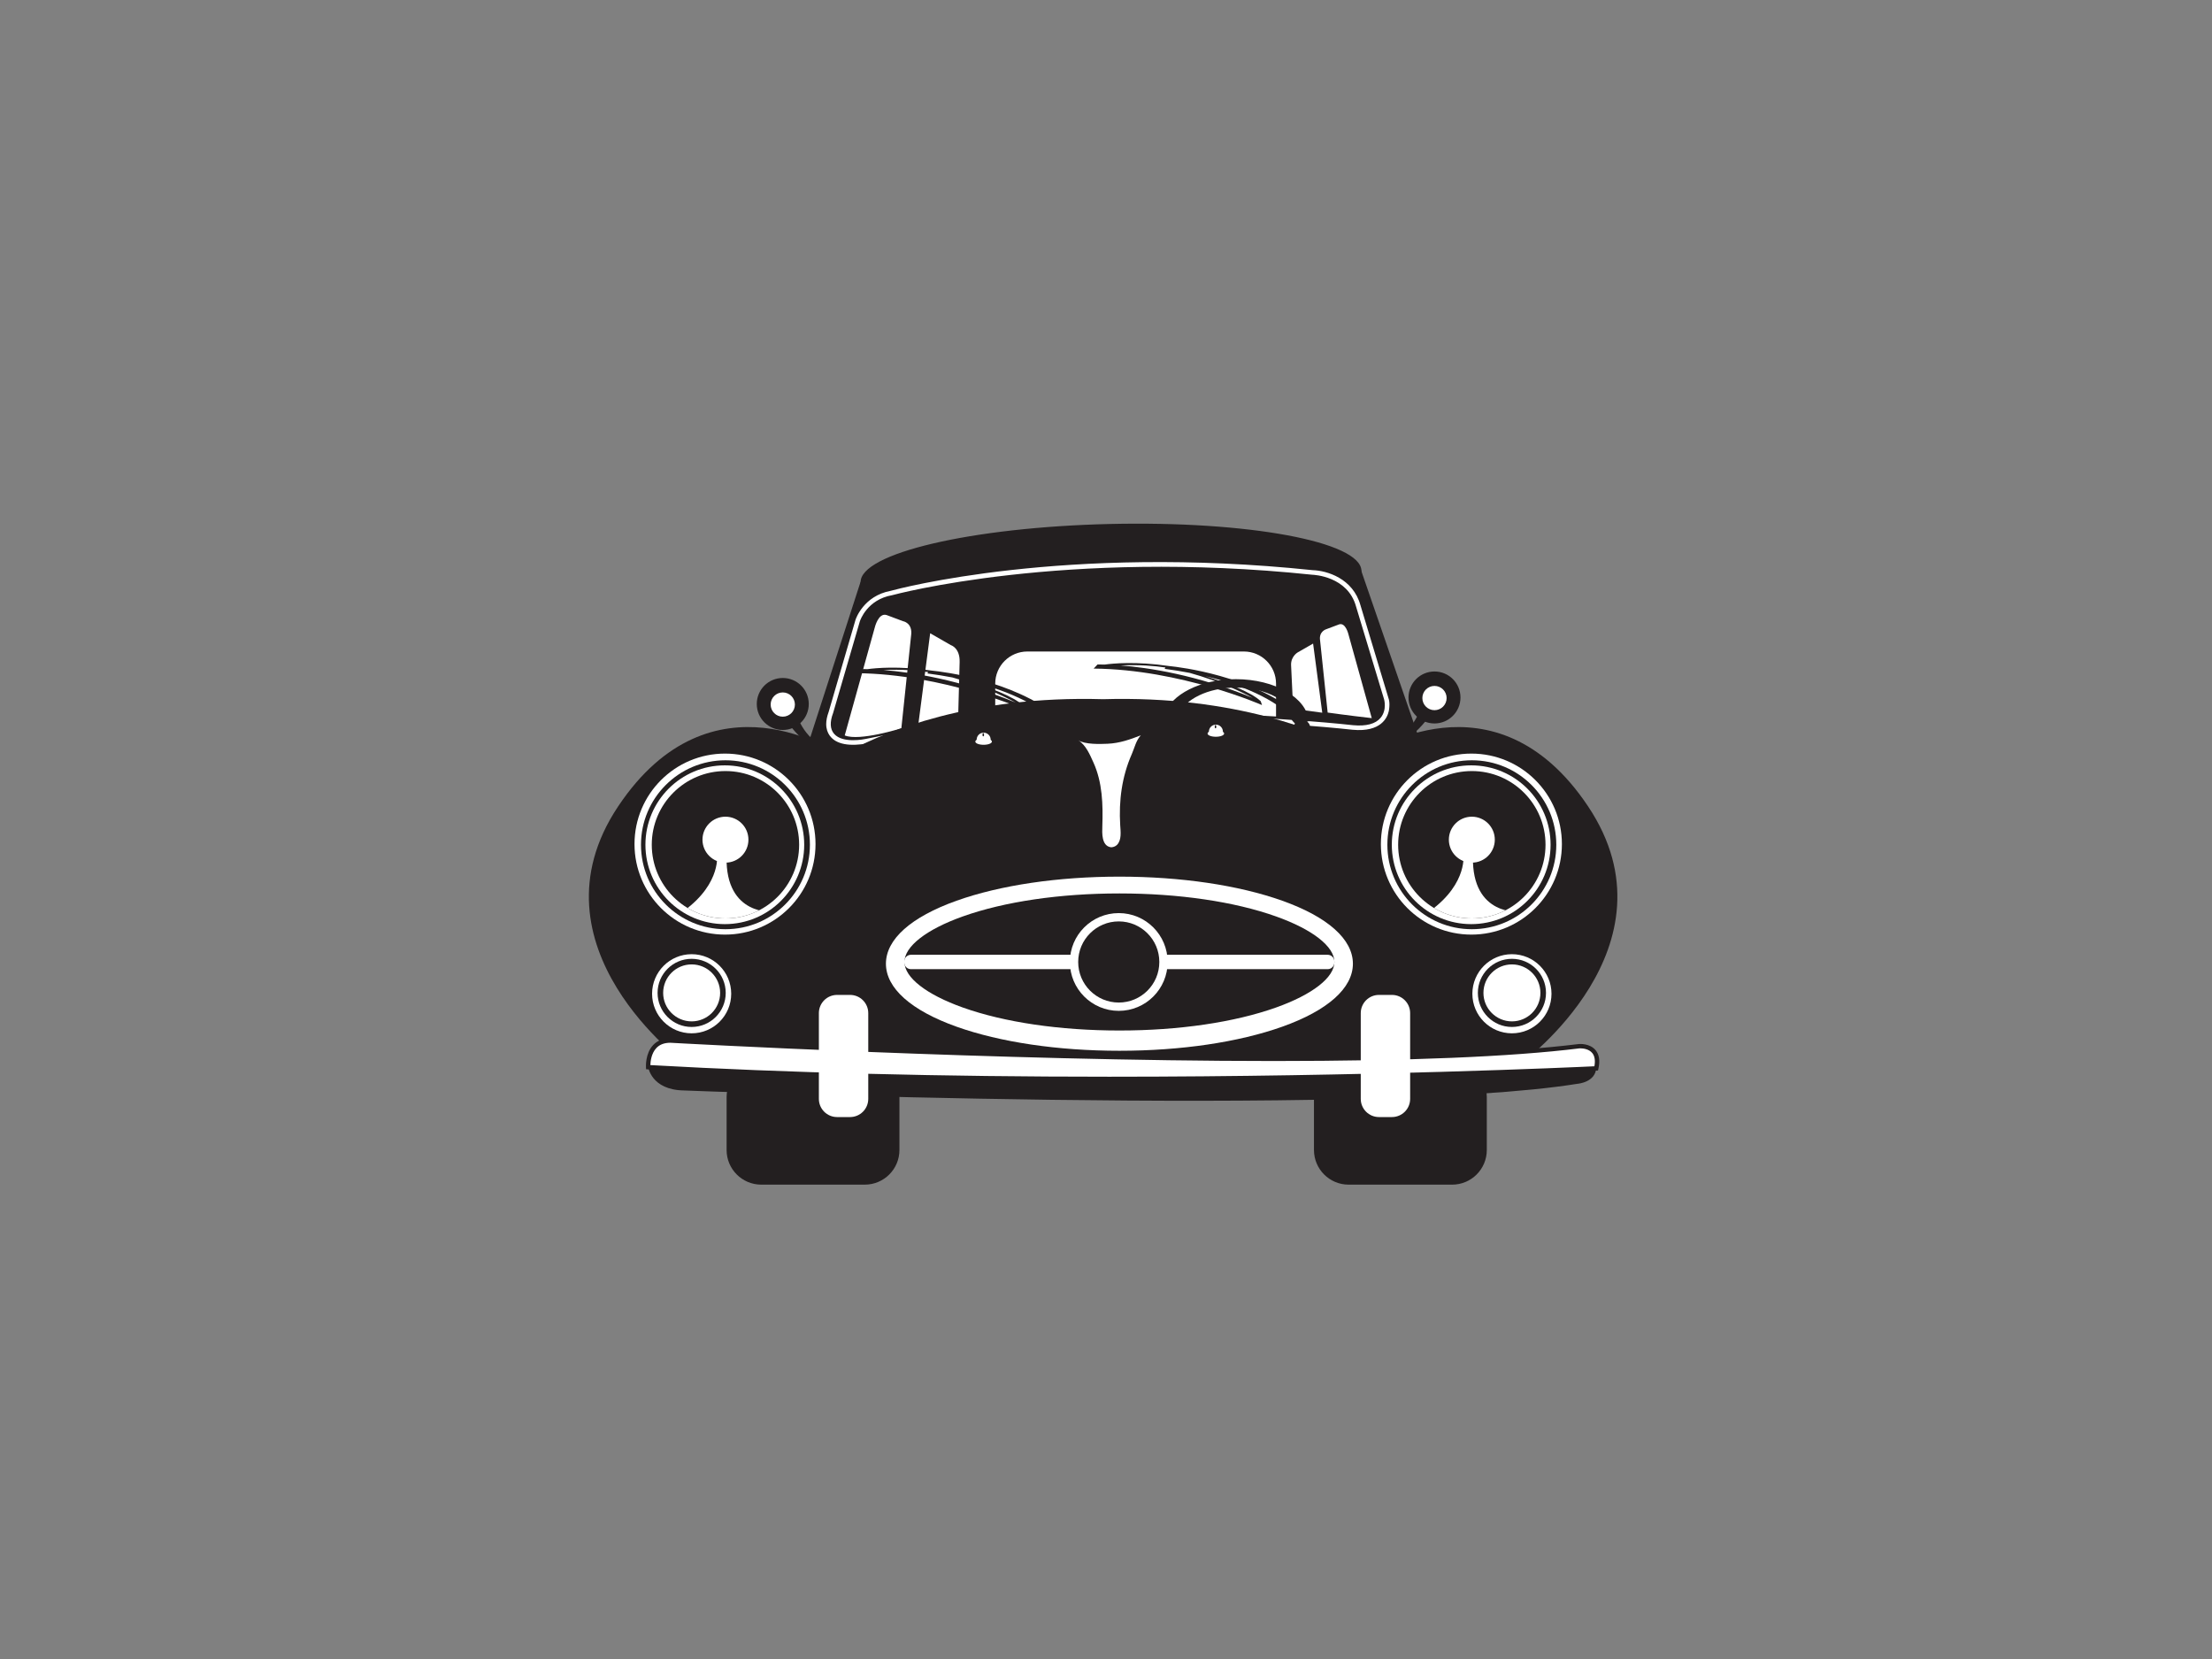 <?xml version="1.0" encoding="utf-8"?>
<!-- Generator: Adobe Illustrator 17.0.0, SVG Export Plug-In . SVG Version: 6.00 Build 0)  -->
<!DOCTYPE svg PUBLIC "-//W3C//DTD SVG 1.1//EN" "http://www.w3.org/Graphics/SVG/1.1/DTD/svg11.dtd">
<svg version="1.1" id="Layer_1" xmlns="http://www.w3.org/2000/svg" xmlns:xlink="http://www.w3.org/1999/xlink" x="0px" y="0px"
	 width="800px" height="600px" viewBox="0 0 800 600" enable-background="new 0 0 800 600" xml:space="preserve">
<rect x="0" y="0" width="800" height="600" fill="#808080" stroke="none"/>
<g>
	<g>
		<g>
			<circle fill="#231F20" cx="283.101" cy="254.602" r="9.401"/>
		</g>
		<g>
			<path fill="#231F20" d="M286.635,254.153c0,0,2.09,9.504,7.937,13.683l0.314,2.819c0,0-6.998-3.342-12.847-13.893
				C282.038,256.762,281.517,253.002,286.635,254.153z"/>
		</g>
		<g>
			<circle fill="#FFFFFF" cx="283.102" cy="254.811" r="4.385"/>
		</g>
	</g>
	<g>
		<g>
			<circle fill="#231F20" cx="518.803" cy="252.25" r="9.399"/>
		</g>
		<g>
			<path fill="#231F20" d="M515.271,251.802c0,0-2.09,9.504-7.937,13.683l-0.314,2.818c0,0,6.998-3.34,12.848-13.889
				C519.867,254.414,520.389,250.654,515.271,251.802z"/>
		</g>
		<g>
			<circle fill="#FFFFFF" cx="518.804" cy="252.46" r="4.387"/>
		</g>
	</g>
	<g>
		<path fill="#231F20" d="M537.723,415.907c0,6.923-5.612,12.535-12.534,12.535h-37.44c-6.923,0-12.534-5.612-12.534-12.535v-19.11
			c0-6.922,5.611-12.532,12.534-12.532h37.44c6.922,0,12.534,5.611,12.534,12.532V415.907z"/>
	</g>
	<g>
		<path fill="#231F20" d="M325.294,415.907c0,6.923-5.611,12.534-12.534,12.534H275.32c-6.922,0-12.534-5.611-12.534-12.534v-19.11
			c0-6.922,5.612-12.532,12.534-12.532h37.439c6.923,0,12.534,5.611,12.534,12.532V415.907z"/>
	</g>
	<g>
		<path fill="#231F20" d="M492.376,206.402c0.244,10.493-40.104,19.94-90.12,21.1c-50.017,1.161-90.76-6.403-91.004-16.896
			c-0.241-10.492,40.108-19.94,90.121-21.1C451.391,188.346,492.132,195.91,492.376,206.402z"/>
	</g>
	<g>
		<path fill="#231F20" d="M287.615,283.5l23.612-73.058c0,0,70.847-22.878,180.436-5.906l25.827,74.904
			C517.49,279.441,394.62,290.881,287.615,283.5z"/>
	</g>
	<g>
		<path fill="#231F20" d="M311.78,224.925c0,0,2.399-7.383,11.069-8.856c0,0,60.884-16.882,151.655-7.38
			c0,0,12.177,0.185,15.127,10.884l10.147,33.578c0,0,2.674,9.502-10.332,8.302c0,0-98.52-11.439-176.558,4.982
			c0,0-15.224,3.32-10.795-8.302L311.78,224.925z"/>
	</g>
	<g>
		<path fill="#231F20" d="M502.922,252.153l0.034,0.039l-10.146-33.579l0.022,0.079c-2.817-10.218-12.908-13.16-18.055-13.313
			c-89.903-9.398-150.194,6.771-152.796,7.485c-10.27,1.919-13.236,10.658-13.358,11.035l-0.03,0.095c0,0-9.68,33.18-9.684,33.199
			c-0.654,1.795-0.93,3.346-0.93,4.671c0,4.041,2.464,6.027,3.791,6.804c1.952,1.141,4.576,1.647,7.803,1.505
			c1.977-0.088,3.211-0.28,4.045-0.516c-0.003,0.002-0.047,0.028-0.047,0.028c76.667-16.132,174.511-5.047,175.491-4.932
			l0.079,0.008c10.9,1.006,13.382-4.837,13.942-7.397c0.025-0.104,0.258-1.211,0.258-2.547
			C503.343,253.956,503.237,252.999,502.922,252.153z M489.447,261.453c0,0-98.52-11.439-176.558,4.982
			c0,0-15.224,3.32-10.795-8.302l9.686-33.208c0,0,2.399-7.383,11.069-8.856c0,0,60.884-16.882,151.655-7.38
			c0,0,12.177,0.185,15.127,10.884l10.147,33.578C499.779,253.151,502.453,262.654,489.447,261.453z"/>
	</g>
	<g>
		<path fill="#FFFFFF" d="M322.2,213.663l-0.034,0.01l-0.033,0.006c-9.816,1.834-12.607,10.124-12.72,10.473l-0.026,0.087
			l-9.678,33.185c-0.604,1.655-0.901,3.129-0.901,4.44c0,3.575,2.118,5.348,3.379,6.084c1.814,1.062,4.285,1.53,7.35,1.393
			c1.709-0.076,2.97-0.233,3.856-0.485c76.783-16.138,174.784-5.044,175.764-4.927l0.072,0.005
			c10.229,0.944,12.53-4.404,13.044-6.748c0.023-0.112,0.236-1.141,0.236-2.37c0-0.904-0.124-1.725-0.366-2.373l-10.111-33.533
			c-2.676-9.7-12.121-12.548-17.278-12.701C384.886,196.817,324.719,212.971,322.2,213.663z M474.565,207.86
			c0.57,0.019,12.843,0.527,15.866,11.493l10.142,33.557c0.02,0.082,0.264,0.964,0.264,2.166c0,1.334-0.297,3.062-1.516,4.525
			c-1.843,2.216-5.193,3.115-9.95,2.677c-1.005-0.117-99.304-11.235-176.312,4.968c-0.332,0.073-8.288,1.758-11.394-1.85
			c-1.485-1.724-1.601-4.266-0.346-7.561l-0.022,0.064l9.687-33.208c0.11-0.345,2.652-7.853,11.65-9.426
			C323.363,215.066,384.779,198.466,474.565,207.86z"/>
	</g>
	<g>
		<path fill="#FFFFFF" d="M322.304,214.036l-0.099,0.023c-9.591,1.792-12.313,9.872-12.422,10.214l-0.026,0.079
			c0,0,0.012-0.064,0.014-0.092c-0.04,0.185-0.644,2.263-9.69,33.27c-0.59,1.621-0.884,3.07-0.884,4.333
			c0,3.382,1.997,5.055,3.186,5.752c1.747,1.022,4.148,1.472,7.137,1.339c1.68-0.073,2.913-0.23,3.768-0.47
			c76.921-16.169,174.933-5.057,175.915-4.942l0.065,0.008c9.922,0.915,12.136-4.204,12.627-6.448
			c0.023-0.108,0.23-1.102,0.23-2.286c0-0.859-0.12-1.634-0.345-2.238l-10.118-33.556c-2.62-9.49-11.867-12.274-16.921-12.428
			C384.897,197.208,324.817,213.345,322.304,214.036z M300.927,257.793l9.689-33.22c0.106-0.329,2.713-8.072,11.953-9.687
			c0.576-0.16,62.206-16.809,152.035-7.409c0.506,0.012,13.094,0.511,16.202,11.773l10.138,33.55
			c0.031,0.107,0.281,1.023,0.281,2.278c0,1.3-0.278,3.18-1.604,4.772c-1.929,2.322-5.389,3.269-10.285,2.817
			c-0.992-0.115-99.318-11.215-176.196,4.96c-0.345,0.076-8.507,1.812-11.768-1.977c-0.868-1.006-1.301-2.266-1.301-3.761
			c0-1.21,0.294-2.581,0.86-4.095H300.927z"/>
	</g>
	<g>
		<path fill="#FFFFFF" d="M322.378,214.305l-0.109,0.025c-9.439,1.764-12.116,9.69-12.223,10.029l-0.023,0.073l-0.009-0.003
			c-0.176,0.641-1.357,4.688-9.667,33.182c-0.581,1.599-0.873,3.024-0.873,4.253c0,3.244,1.912,4.847,3.052,5.511
			c1.7,0.995,4.048,1.435,6.982,1.303c1.66-0.073,2.871-0.224,3.707-0.46c76.921-16.171,175.039-5.066,176.022-4.951
			c9.759,0.901,11.914-4.053,12.391-6.222c0.02-0.106,0.222-1.069,0.222-2.229c0-0.826-0.113-1.567-0.326-2.142l-10.127-33.573
			c-2.575-9.338-11.684-12.08-16.66-12.229C384.9,197.486,324.89,213.612,322.378,214.305z M299.793,261.888
			c0-1.227,0.295-2.638,0.877-4.191l9.678-33.202c0.112-0.343,2.77-8.24,12.172-9.883c0.581-0.163,61.681-16.874,152.113-7.412
			c0.519,0.012,13.272,0.492,16.44,11.976l10.134,33.542c0.032,0.11,0.295,1.069,0.295,2.359c0,1.345-0.29,3.294-1.669,4.951
			c-1.992,2.393-5.533,3.374-10.522,2.915c-0.991-0.115-99.245-11.219-176.115,4.954c-0.35,0.078-8.667,1.845-12.034-2.067l0,0
			C300.254,264.776,299.793,263.45,299.793,261.888z"/>
	</g>
	<g>
		<path fill="#FFFFFF" d="M316.396,226.862c0,0,1.291-5.351,4.243-4.427l5.904,2.213c0,0,3.69,0.551,2.952,5.35l-3.507,33.393
			c0,0-15.127,4.797-20.477,2.584L316.396,226.862z"/>
	</g>
	<g>
		<path fill="#FFFFFF" d="M487.638,229.255c0,0-1.006-4.167-3.305-3.449l-4.597,1.727c0,0-2.86,0.752-2.298,4.165l2.729,26.007
			c0,0,7.35,1.047,15.947,2.011L487.638,229.255z"/>
	</g>
	<g>
		<path fill="#FFFFFF" d="M474.9,232.754l-5.586,3.208c0,0-2.469,1.422-2.379,4.551l0.752,15.856l10.524,1.39L474.9,232.754z"/>
	</g>
	<g>
		<path fill="#FFFFFF" d="M336.411,229.03l7.471,4.288c0,0,3.322,0.969,3.184,6.088l-0.555,20.757l-14.529,2.907L336.411,229.03z"/>
	</g>
	<g>
		<path fill="#FFFFFF" d="M461.497,259.126v-11.877c0-6.42-5.204-11.625-11.623-11.625h-78.316c-6.42,0-11.622,5.205-11.622,11.625
			v12.473C398.648,256.369,436.753,257.573,461.497,259.126z"/>
	</g>
	<g>
		<path fill="#231F20" d="M446.966,245.632c-12.824,0-23.515,5.552-25.918,12.914c1.722,0.02,3.426,0.045,5.107,0.075
			c2.269-5.704,10.723-9.944,20.811-9.944c11.175,0,20.346,5.198,21.327,11.827c1.79,0.129,3.48,0.258,5.072,0.382
			C472.681,252.392,461.123,245.632,446.966,245.632z"/>
	</g>
	<g>
		<path fill="#231F20" d="M472.916,261.124c-0.062-0.19-0.128-0.38-0.25-0.551c-0.426-0.59-1.806-1.843-2.131-2.293
			c-0.484-0.676-1.32-0.94-2.079-0.745c-16.503-13.135-41.008-16.192-45.68-16.663c-11.939-1.753-20.367-0.924-23.212-0.526
			c-1.711-0.044-2.642-0.016-2.642-0.016l-1.382,1.475c31.548,0.276,60.883,13.194,60.883,13.194l-0.463-1.385
			c-3.517-3.462-13.166-6.918-20.081-9.071c20.507,4.83,28.995,12.366,31.123,14.599c-0.073,0.489,0.032,1.005,0.345,1.438
			c0.194,0.269,0.589,0.677,0.988,1.082c-0.272,0.396-0.472,0.837-0.472,1.336v1.663h5.949v-1.663
			C473.812,262.261,473.467,261.601,472.916,261.124z M453.09,252.424c-20.202-8.37-37.898-10.979-47.79-11.76
			c6.793-0.314,12.349,0.177,16.21,0.747l-0.323,0.486c3.252,0.414,6.223,0.918,9.066,1.458
			C441.151,246.38,449.282,250.362,453.09,252.424z"/>
	</g>
	<g>
		<path fill="#231F20" d="M387.128,262.787c-0.06-0.191-0.127-0.382-0.25-0.554c-0.427-0.59-1.806-1.843-2.131-2.294
			c-0.486-0.676-1.32-0.939-2.081-0.745c-16.532-13.158-41.097-16.202-45.704-16.665c-11.914-1.749-20.329-0.924-23.181-0.526
			c-1.714-0.044-2.646-0.016-2.646-0.016l-1.384,1.477c31.548,0.276,60.883,13.192,60.883,13.192l-0.463-1.382
			c-3.518-3.463-13.169-6.92-20.084-9.072c20.503,4.828,28.995,12.361,31.124,14.596c-0.073,0.491,0.032,1.008,0.345,1.441
			c0.194,0.268,0.59,0.677,0.989,1.082c-0.273,0.398-0.474,0.839-0.474,1.339v1.662h5.951v-1.662
			C388.023,263.925,387.678,263.264,387.128,262.787z M367.324,254.095c-20.208-8.377-37.91-10.989-47.807-11.771
			c6.79-0.312,12.344,0.177,16.204,0.747l-0.323,0.486c3.254,0.414,6.226,0.919,9.072,1.458
			C355.385,248.048,363.525,252.038,367.324,254.095z"/>
	</g>
	<g>
		<path fill="#231F20" d="M574.382,291.678c-33.837-50.759-79.895-18.8-79.895-18.8c-1.55-0.582-3.087-1.146-4.62-1.699
			c-11.776-6.266-42.888-19.721-90.907-18.306c-48.02-1.415-79.131,12.04-90.907,18.306c-1.533,0.553-3.07,1.117-4.62,1.699
			c0,0-46.058-31.959-79.897,18.8c-33.838,50.758,24.439,93.055,24.439,93.055h301.971
			C549.945,384.733,608.221,342.436,574.382,291.678z"/>
	</g>
	<g>
		<g>
			<circle fill="#FFFFFF" cx="532.148" cy="305.28" r="32.733"/>
		</g>
		<g>
			<circle fill="#231F20" cx="532.309" cy="305.513" r="30.547"/>
		</g>
		<g>
			<circle fill="#FFFFFF" cx="532.078" cy="305.513" r="28.712"/>
		</g>
		<g>
			<circle fill="#231F20" cx="532.308" cy="305.513" r="26.65"/>
		</g>
		<g>
			<defs>
				<path id="SVGID_1_" d="M529.269,309.583c0,0,1.374,11.691-14.899,21.775c0,0,20.401,10.316,35.531-1.604
					c0,0-17.652,1.834-17.192-19.944L529.269,309.583z"/>
			</defs>
			<clipPath id="SVGID_2_">
				<use xlink:href="#SVGID_1_"  overflow="visible"/>
			</clipPath>
			<g clip-path="url(#SVGID_2_)">
				<circle fill="#FFFFFF" cx="532.308" cy="305.513" r="26.65"/>
			</g>
		</g>
		<g>
			<circle fill="#FFFFFF" cx="532.308" cy="303.679" r="8.31"/>
		</g>
	</g>
	<g>
		<g>
			<circle fill="#FFFFFF" cx="262.211" cy="305.28" r="32.733"/>
		</g>
		<g>
			<circle fill="#231F20" cx="262.371" cy="305.513" r="30.547"/>
		</g>
		<g>
			<circle fill="#FFFFFF" cx="262.141" cy="305.513" r="28.712"/>
		</g>
		<g>
			<circle fill="#231F20" cx="262.37" cy="305.513" r="26.65"/>
		</g>
		<g>
			<defs>
				<path id="SVGID_3_" d="M259.331,309.583c0,0,1.374,11.691-14.899,21.775c0,0,20.401,10.316,35.531-1.604
					c0,0-17.652,1.834-17.192-19.944L259.331,309.583z"/>
			</defs>
			<clipPath id="SVGID_4_">
				<use xlink:href="#SVGID_3_"  overflow="visible"/>
			</clipPath>
			<g clip-path="url(#SVGID_4_)">
				<circle fill="#FFFFFF" cx="262.37" cy="305.513" r="26.65"/>
			</g>
		</g>
		<g>
			<circle fill="#FFFFFF" cx="262.37" cy="303.679" r="8.31"/>
		</g>
	</g>
	<g>
		<g>
			<circle fill="#FFFFFF" cx="546.811" cy="359.405" r="14.309"/>
		</g>
		<g>
			<circle fill="#231F20" cx="546.81" cy="359.092" r="12.323"/>
		</g>
		<g>
			<circle fill="#FFFFFF" cx="546.81" cy="359.092" r="10.303"/>
		</g>
	</g>
	<g>
		<g>
			<circle fill="#FFFFFF" cx="250.144" cy="359.405" r="14.309"/>
		</g>
		<g>
			<circle fill="#231F20" cx="250.143" cy="359.092" r="12.323"/>
		</g>
		<g>
			<circle fill="#FFFFFF" cx="250.143" cy="359.092" r="10.303"/>
		</g>
	</g>
	<g>
		<path fill="#FFFFFF" d="M404.851,380.026c-22.215,0-43.13-3.092-58.895-8.707c-16.475-5.87-25.549-13.958-25.549-22.781
			c0-8.822,9.074-16.911,25.549-22.779c15.766-5.617,36.68-8.71,58.895-8.71s43.131,3.093,58.898,8.71
			c16.475,5.867,25.548,13.956,25.548,22.779c0,8.824-9.072,16.911-25.548,22.781C447.982,376.934,427.066,380.026,404.851,380.026z
			"/>
	</g>
	<g>
		<g>
			<g>
				<ellipse fill="#231F20" cx="404.754" cy="347.786" rx="78.736" ry="25.585"/>
			</g>
			<g>
				<path fill="#FFFFFF" d="M404.851,318.617c-45.426,0-82.251,13.115-82.251,29.295c0,16.178,36.825,29.294,82.251,29.294
					s82.253-13.116,82.253-29.294C487.103,331.731,450.277,318.617,404.851,318.617z M461.5,364.38
					c-15.062,5.364-35.18,8.319-56.649,8.319c-21.468,0-41.586-2.955-56.648-8.319c-13.209-4.705-21.095-10.861-21.095-16.469
					c0-5.608,7.886-11.764,21.095-16.469c15.062-5.367,35.18-8.319,56.648-8.319c21.469,0,41.588,2.952,56.649,8.319
					c13.211,4.705,21.097,10.861,21.097,16.469C482.597,353.519,474.711,359.675,461.5,364.38z"/>
			</g>
		</g>
		<g>
			<circle fill="#FFFFFF" cx="404.614" cy="347.911" r="17.678"/>
		</g>
		<g>
			<path fill="#FFFFFF" d="M482.581,348.112c0,1.328-1.084,2.402-2.424,2.402h-150.69c-1.339,0-2.426-1.075-2.426-2.402v-0.401
				c0-1.329,1.087-2.404,2.426-2.404h150.69c1.34,0,2.424,1.075,2.424,2.404V348.112z"/>
		</g>
		<g>
			<circle fill="#231F20" cx="404.614" cy="347.911" r="14.673"/>
		</g>
	</g>
	<g>
		<g>
			<g>
				<path fill="#231F20" d="M234.421,385.854c0,0,1.033,8.307,12.866,8.523c0,0,247.219,9.826,323.198-2.405
					c0,0,6.72-0.469,6.819-5.991L234.421,385.854z"/>
			</g>
			<g>
				<path fill="#FFFFFF" d="M242.485,376.338c0,0,236.897,13.383,328.648,2.034c0,0,8.122-0.668,6.164,8.025
					c0,0-178.903,8.855-342.877-0.441C234.419,385.957,233.806,376.252,242.485,376.338z"/>
				<path fill="#231F20" d="M401.15,391.001c-60.915,0-117.028-1.43-166.776-4.25l-0.704-0.04l-0.045-0.704
					c-0.012-0.202-0.28-4.991,2.586-8.044c1.508-1.606,3.581-2.419,6.16-2.419c1.326,0.067,118.127,6.6,218.285,6.6
					c48.781,0,85.918-1.535,110.378-4.559c0.157-0.019,3.999-0.326,6.102,2.305c1.264,1.581,1.579,3.83,0.935,6.685l-0.132,0.589
					l-0.604,0.03C576.566,387.23,499.241,391.001,401.15,391.001z M235.209,385.205c49.534,2.791,105.359,4.205,165.94,4.205
					c93.414,0,167.979-3.421,175.489-3.777c0.371-2.072,0.121-3.668-0.745-4.752c-1.245-1.558-3.472-1.727-4.371-1.727
					c-0.193,0-0.312,0.009-0.326,0.009c-24.491,3.032-61.693,4.569-110.539,4.569c-100.205,0-217.047-6.535-218.217-6.602
					c-2.191,0.002-3.875,0.646-5.069,1.919C235.557,380.983,235.251,383.882,235.209,385.205z"/>
			</g>
		</g>
		<g>
			<path fill="#FFFFFF" d="M314.017,397.423c0,3.634-2.948,6.578-6.58,6.578h-4.699c-3.634,0-6.582-2.944-6.582-6.578v-31.018
				c0-3.634,2.948-6.581,6.582-6.581h4.699c3.632,0,6.58,2.947,6.58,6.581V397.423z"/>
		</g>
		<g>
			<path fill="#FFFFFF" d="M509.997,397.423c0,3.634-2.947,6.578-6.58,6.578h-4.699c-3.634,0-6.582-2.944-6.582-6.578v-31.018
				c0-3.634,2.948-6.581,6.582-6.581h4.699c3.632,0,6.58,2.947,6.58,6.581V397.423z"/>
		</g>
	</g>
	<g>
		<path fill="#FFFFFF" d="M412.608,265.929c-1.757,1.864-2.283,4.541-3.289,6.822c-3.592,8.145-4.718,16.839-4.181,25.67
			c0.138,2.26,0.593,5.356-1.161,7.145c-0.544,0.551-1.587,0.971-2.359,0.829c-3.242-0.595-3.03-5.136-2.946-7.589
			c0.267-7.785,0.058-15.798-3.205-23.019c-1.293-2.86-2.728-6.322-5.494-8.058c2.466,1.549,7.817,1.382,10.65,1.255
			C404.933,268.789,408.665,267.468,412.608,265.929z"/>
	</g>
	<g>
		<g>
			<ellipse fill="#FFFFFF" cx="355.737" cy="268.201" rx="2.999" ry="1.163"/>
		</g>
		<g>
			<path fill="#FFFFFF" d="M358.292,267.519c0-1.401-1.135-2.536-2.534-2.536c-1.403,0-2.536,1.135-2.536,2.536
				c0,0.183,0.044,0.565,0.044,0.582c0,0.256,1.109,0.464,2.475,0.464c1.328,0,2.409-0.197,2.466-0.442h0.011
				C358.264,267.929,358.292,267.727,358.292,267.519z"/>
		</g>
		<g>
			<path fill="#231F20" d="M355.877,266.05c0,0.144-0.118,0.261-0.261,0.261l0,0c-0.146,0-0.261-0.116-0.261-0.261v-0.644
				c0-0.143,0.115-0.261,0.261-0.261l0,0c0.143,0,0.261,0.118,0.261,0.261V266.05z"/>
		</g>
	</g>
	<g>
		<g>
			<path fill="#FFFFFF" d="M442.725,265.295c0,0.643-1.342,1.163-3,1.163c-1.654,0-2.996-0.52-2.996-1.163
				c0-0.643,1.342-1.163,2.996-1.163C441.383,264.132,442.725,264.652,442.725,265.295z"/>
		</g>
		<g>
			<path fill="#FFFFFF" d="M442.283,264.612c0-1.399-1.135-2.534-2.534-2.534c-1.403,0-2.536,1.135-2.536,2.534
				c0,0.183,0.044,0.567,0.044,0.585c0,0.255,1.109,0.463,2.475,0.463c1.328,0,2.409-0.198,2.466-0.444h0.009
				C442.255,265.024,442.283,264.822,442.283,264.612z"/>
		</g>
		<g>
			<path fill="#231F20" d="M439.868,263.144c0,0.143-0.117,0.261-0.261,0.261l0,0c-0.146,0-0.264-0.118-0.264-0.261V262.5
				c0-0.144,0.118-0.261,0.264-0.261l0,0c0.144,0,0.261,0.116,0.261,0.261V263.144z"/>
		</g>
	</g>
</g>
</svg>
